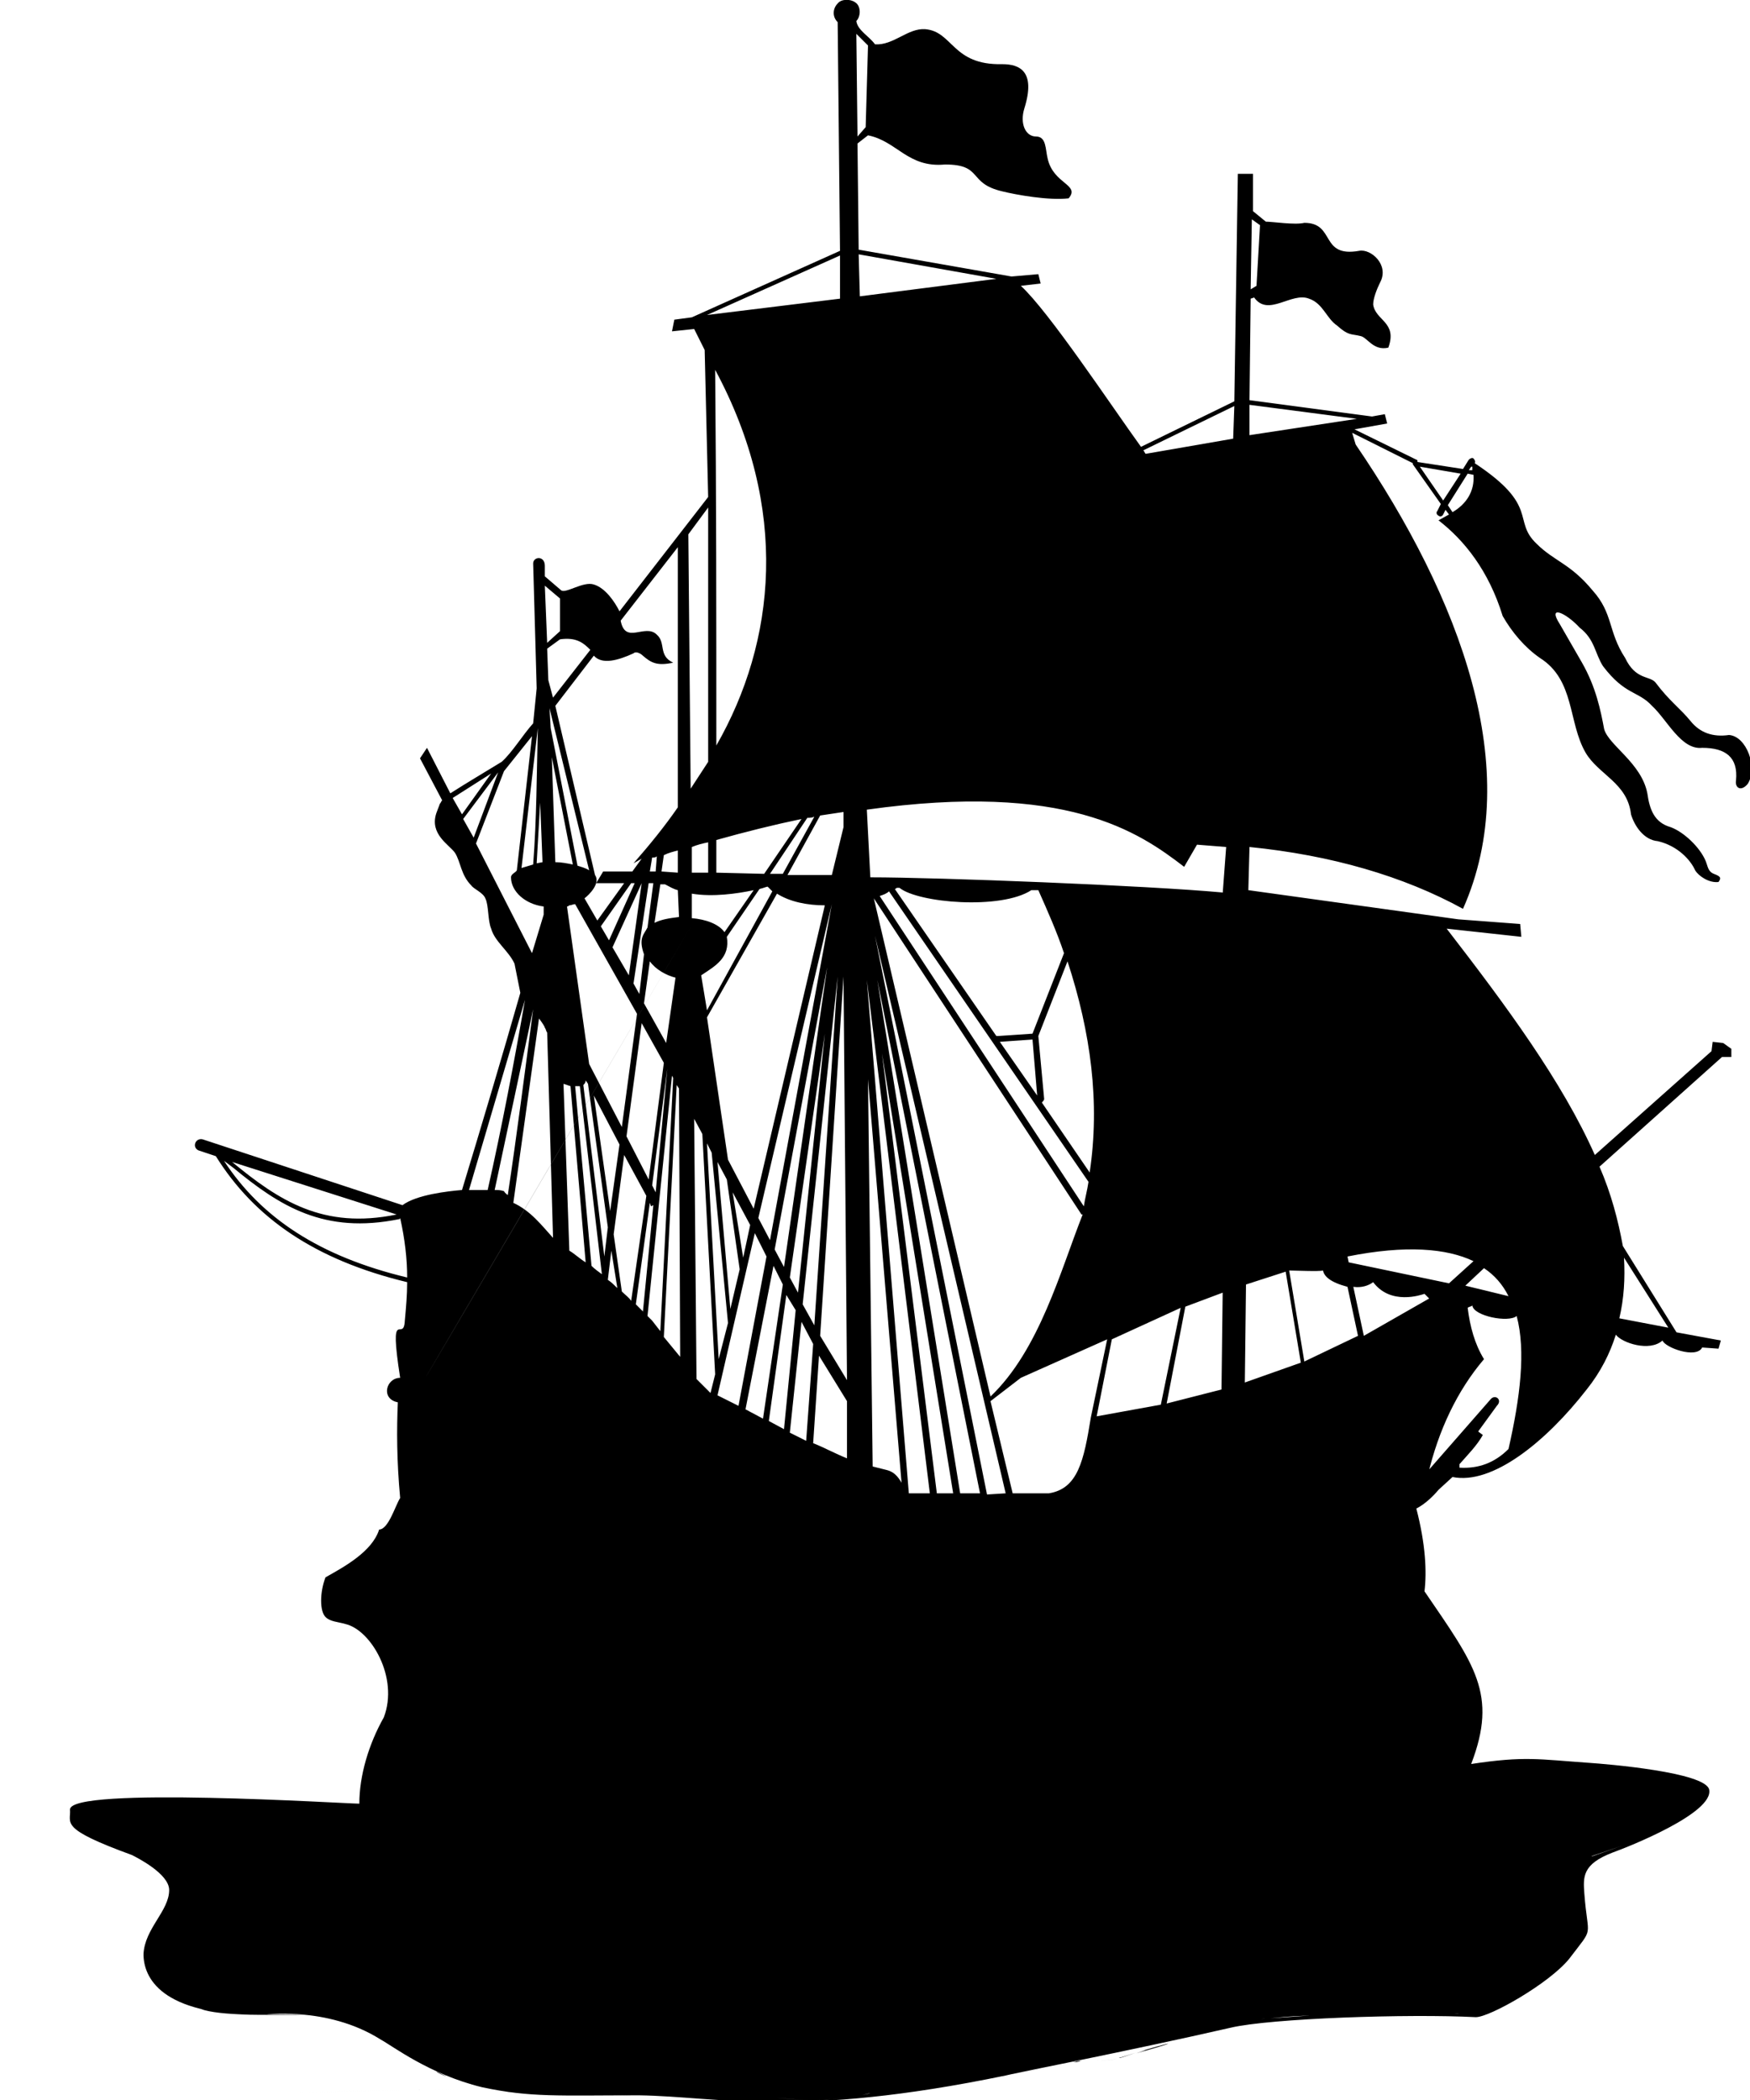 <svg xmlns="http://www.w3.org/2000/svg" version="1.1" width="15" height="18" viewBox="0 0 15 18"><path d="M6.95 18C7.32 18 7.61 17.9 7.38 17.96 7.42 17.95 7.21 18 6.95 18ZM6.66 17.98C6.75 17.99 6.86 18 6.95 18 6.86 18 6.76 17.99 6.66 17.98ZM4.95 17.96C5.31 17.97 5.63 17.95 5.93 17.95 5.64 17.95 5.31 17.97 4.95 17.96ZM4.35 17.93 4.61 17.95C4.41 17.94 4.35 17.93 4.35 17.93ZM4.19 17.9c-2.79 0.06-1.4 0.03 0 0zM7.91 17.89C8.03 17.88 8.97 17.74 9.18 17.68 9.24 17.66 9.32 17.66 9.2 17.68 9.25 17.67 9.21 17.67 9.18 17.68 8.97 17.74 8.04 17.88 7.92 17.89L7.9 17.89ZM3.77 17.77 3.83 17.8C3.75 17.77 3.71 17.74 3.77 17.77Zm5.83-0.13c0.32-0.11 0.67-0.19 0.14-0.04 0.18-0.06 0.01-0.01-0.15 0.04-0.05 0.02-0.13 0.02-0.22 0.02 0.1 0 0.17 0 0.22-0.02zm0.99-0.29c0.05-0.02 0.12-0.03 0.03 0 0.02-0.01 0 0-0.03 0.01l-0.14 0.04zm0.27-0.05c-0.03 0-0.06 0.01-0.13 0.02 0.11-0.02 0.19-0.03 0.13-0.02zm0.27-0.02c0.02 0-0.06 0-0.24 0.02 0.27-0.02 0.44-0.03 0.25-0.02zm1.36-0.02c0.12-0.01 0.24-0.03 0.33-0.07 0.01 0.01-0.15 0.06-0.34 0.07-0.25 0.02-0.62 0.01-1.12 0.01 0.52-0.01 0.88 0 1.14-0.01zM1.72 17.22c0.28 0.06 0.67 0.04 0.89 0.05l0.02 0C2.28 17.27 1.89 17.28 1.72 17.22Zm11.33-0.13c0.01 0-0.04 0.02-0.17 0.09zM3.08 15.46C3.08 15.22 3.16 14.95 3.29 14.72 3.42 14.38 3.18 13.97 2.96 13.92 2.89 13.9 2.83 13.9 2.79 13.86 2.74 13.81 2.74 13.65 2.79 13.52 2.95 13.43 3.19 13.3 3.25 13.11 3.33 13.11 3.39 12.9 3.43 12.84 3.4 12.52 3.4 12.25 3.41 12.02 3.26 11.99 3.31 11.81 3.43 11.81 3.33 11.17 3.46 11.52 3.47 11.32 3.48 11.21 3.49 11.1 3.49 10.99 2.7 10.8 2.18 10.44 1.85 9.91L1.7 9.86C1.64 9.83 1.68 9.74 1.75 9.77L3.45 10.33C3.57 10.24 3.84 10.21 3.96 10.2 4.13 9.64 4.3 9.07 4.46 8.51L4.41 8.26C4.36 8.15 4.24 8.07 4.21 7.96 4.18 7.89 4.19 7.76 4.16 7.7 4.14 7.65 4.06 7.62 4.04 7.59 3.95 7.5 3.95 7.39 3.9 7.31 3.85 7.24 3.68 7.15 3.74 6.97 3.75 6.94 3.76 6.92 3.77 6.89 3.78 6.88 3.78 6.87 3.79 6.86L3.6 6.5 3.66 6.41 3.86 6.8C4 6.71 4.17 6.61 4.3 6.53 4.39 6.45 4.48 6.3 4.57 6.2L4.6 5.9 4.57 4.83C4.57 4.77 4.67 4.76 4.67 4.85l0 0.09 0.14 0.12c0.04 0.03 0.19-0.08 0.28-0.05 0.1 0.03 0.18 0.15 0.22 0.23L6.07 4.26 6.04 3 5.95 2.82 5.76 2.84 5.78 2.74 5.93 2.72 7.2 2.15 7.18 0.19C7.13 0.14 7.14 0.07 7.18 0.03 7.21-0.01 7.29-0.01 7.33 0.02 7.38 0.05 7.38 0.14 7.34 0.18 7.35 0.26 7.45 0.31 7.5 0.38 7.66 0.39 7.78 0.24 7.93 0.25 8.17 0.27 8.16 0.56 8.59 0.55 8.74 0.55 8.88 0.61 8.78 0.93 8.74 1.06 8.79 1.17 8.88 1.17 8.97 1.17 8.96 1.28 8.98 1.36 9.03 1.58 9.26 1.58 9.16 1.7 8.99 1.72 8.71 1.67 8.59 1.64 8.29 1.57 8.43 1.41 8.1 1.41 7.78 1.44 7.69 1.21 7.44 1.16L7.35 1.23 7.36 2.14 8.67 2.37 8.9 2.35 8.92 2.43 8.75 2.45C8.99 2.67 9.52 3.47 9.78 3.83l0.8-0.39 0.03-1.95 0.13 0 0 0.32 0.11 0.09c0.06 0 0.25 0.03 0.33 0.01 0.27 0 0.13 0.3 0.47 0.24 0.1-0.02 0.26 0.12 0.18 0.27-0.03 0.06-0.06 0.14-0.06 0.19 0.02 0.14 0.21 0.15 0.13 0.37C11.77 3.01 11.72 2.89 11.66 2.88 11.58 2.86 11.56 2.88 11.46 2.79 11.37 2.73 11.34 2.6 11.22 2.56 11.07 2.5 10.87 2.72 10.75 2.55l-0.03 0.01-0.01 0.87 1.05 0.14 0.11-0.02 0.02 0.08-0.28 0.05 0.53 0.26c0.01 0 0.01 0.01 0.01 0.02l0.39 0.06 0.05-0.08c0.01-0.01 0.03-0.02 0.04-0.01 0.01 0.01 0.02 0.03 0.01 0.04h0c0.56 0.37 0.32 0.49 0.53 0.69 0.15 0.15 0.29 0.17 0.48 0.4 0.18 0.2 0.13 0.35 0.28 0.58 0.09 0.19 0.21 0.15 0.26 0.21 0.12 0.16 0.21 0.22 0.3 0.33 0.08 0.1 0.19 0.14 0.33 0.12 0.15 0.01 0.25 0.28 0.16 0.42C14.92 6.79 14.87 6.75 14.88 6.69 14.9 6.49 14.79 6.41 14.59 6.41 14.41 6.43 14.29 6.17 14.16 6.05 14.04 5.92 13.93 5.96 13.74 5.71 13.67 5.6 13.67 5.48 13.54 5.38 13.42 5.25 13.26 5.18 13.37 5.35l0.19 0.33c0.12 0.21 0.16 0.41 0.19 0.57 0.04 0.14 0.32 0.29 0.37 0.55 0.02 0.14 0.06 0.25 0.2 0.29 0.11 0.04 0.25 0.17 0.3 0.29 0.02 0.05 0.02 0.09 0.07 0.11 0.05 0.02 0.07 0.03 0.04 0.07C14.65 7.57 14.56 7.51 14.53 7.46 14.49 7.37 14.38 7.25 14.21 7.21 14.09 7.2 14.01 7.08 13.98 6.98 13.95 6.71 13.7 6.64 13.59 6.45 13.44 6.19 13.5 5.83 13.2 5.64 13.07 5.55 12.96 5.42 12.88 5.28 12.76 4.89 12.55 4.63 12.33 4.46 12.35 4.45 12.4 4.42 12.42 4.41L12.39 4.37 12.37 4.41C12.36 4.43 12.34 4.43 12.33 4.42 12.31 4.41 12.31 4.39 12.32 4.38L12.35 4.32 12.11 3.98C12.11 3.98 12.11 3.97 12.11 3.97L11.59 3.71 11.62 3.81v0C12.52 5.13 13.07 6.6 12.54 7.79 12.03 7.51 11.41 7.33 10.71 7.26L10.7 7.63 12.5 7.88l0.53 0.04 0.01 0.11L12.4 7.96c0.51 0.66 0.99 1.31 1.27 1.94l1-0.89 0.01-0.08 0.09 0.01 0.07 0.05 0 0.07-0.08 0-1.05 0.94c0.1 0.23 0.16 0.46 0.2 0.68l0.46 0.74 0.38 0.07-0.02 0.07-0.14-0.01c-0.05 0.1-0.32 0-0.34-0.06-0.11 0.1-0.35 0.02-0.4-0.05-0.05 0.16-0.13 0.32-0.25 0.47-0.35 0.45-0.81 0.82-1.15 0.75l-0.12 0.11c-0.1 0.12-0.19 0.16-0.19 0.16 0.08 0.31 0.09 0.54 0.07 0.71 0.43 0.63 0.63 0.88 0.4 1.48 0.46-0.07 0.58-0.04 1.01-0.01 0.15 0.01 1 0.08 1.03 0.23 0.04 0.2-0.69 0.49-0.83 0.54-0.26 0.1-0.25 0.21-0.24 0.35 0.03 0.4 0.09 0.27-0.13 0.56-0.17 0.21-0.68 0.5-0.8 0.5C12.07 17.26 10.89 17.3 10.55 17.38 9.63 17.59 8.69 17.77 8.62 17.79 6.83 18.16 6.16 17.97 5.48 17.96 4.79 17.96 4.55 17.98 4.13 17.89 3.68 17.78 3.37 17.54 3.26 17.48 2.8 17.19 2.25 17.27 2.22 17.27 1.38 17.27 1.23 16.95 1.23 16.75 1.24 16.53 1.45 16.38 1.45 16.2 1.45 16.06 1.17 15.92 1.13 15.9 0.5 15.67 0.61 15.63 0.6 15.51 0.6 15.31 2.96 15.46 3.08 15.46Zm10.57 0.45c0.08-0.03 0.37-0.12 0.6-0.24-0.09 0.07-0.49 0.2-0.61 0.24 0 0 0 0 0.01 0zM8.17 12.8 7.56 9.03 8.03 12.8Zm0.45 0-1.12-4.78 0.96 4.79zm0.06 0 0.31 0C9.24 12.76 9.29 12.52 9.35 12.15L9.49 11.48 8.75 11.81 8.49 12.01Zm3.54-0.17 0.56-0.64c0.04-0.04 0.1 0.01 0.05 0.06l-0.16 0.22 0.04 0.03c-0.05 0.09-0.13 0.17-0.2 0.25 0 0.01 0 0.02 0 0.03 0.16 0.01 0.3-0.04 0.42-0.16 0.1-0.44 0.15-0.84 0.07-1.14-0.07 0.06-0.37 0-0.38-0.09-0.01 0.01-0.03 0.01-0.04 0.02 0.02 0.16 0.06 0.31 0.14 0.44-0.23 0.27-0.39 0.61-0.48 0.99zM7.73 12.74 7.44 9.25l0.04 3.32 0.12 0.03c0.08 0.02 0.11 0.08 0.14 0.13zM7.26 12.5 7.26 12.01 7.02 11.62 6.97 12.37c0.1 0.04 0.19 0.09 0.29 0.13zM6.72 12.25 6.82 11.23 6.74 11.1 6.59 12.18Zm-0.18-0.09 0.17-1.15-0.08-0.16L6.39 12.08ZM9.95 12.04 10.12 11.21 9.53 11.48 9.4 12.14Zm-3.62 0.01 0.24-1.28-0.1-0.2-0.32 1.39zM9.27 10.41 7.49 7.7 8.49 11.97c0.42-0.4 0.6-1.08 0.79-1.56zm1.2 1.5 0.01-0.83-0.32 0.12-0.16 0.83zM6.09 11.94 6.13 11.78 6.02 9.72 5.95 9.59 5.97 11.82Zm5.06-0.26-0.13-0.78-0.34 0.11-0.01 0.84zM7.26 11.83 7.23 8.37 7.03 11.45ZM6.16 11.65 6.24 11.34 6.1 9.88 6.06 9.8ZM5.83 11.63 5.82 9.33 5.8 9.3 5.69 11.46ZM6.91 12.35 6.97 11.52 6.87 11.33 6.77 12.28ZM12.25 11.13 12.21 11.09c-0.03 0.01-0.29 0.1-0.44-0.1-0.04 0.03-0.1 0.05-0.17 0.04l0.09 0.42zm-6.59 0.28 0.11-2.17-0.01-0.02-0.21 2.06c0.01 0.01 0.03 0.03 0.04 0.04zm8.64-0.03-0.38-0.6c0.01 0.18 0 0.35-0.04 0.52zM5.51 11.25 5.6 10.33 5.58 10.34 5.57 10.31 5.45 11.18c0.02 0.02 0.04 0.04 0.06 0.06zm1.47 0.11 0.2-2.99-0.3 2.81zM6.26 11.22 6.34 10.88 6.23 10.11 6.15 9.96ZM5.41 11.15 5.54 10.25 5.35 9.9 5.26 10.58 5.33 11.07c0.03 0.03 0.06 0.05 0.08 0.08zM12.72 10.87 12.56 11.02 12.93 11.11c-0.05-0.1-0.12-0.18-0.21-0.24zm-1.08 0.58-0.09-0.42c-0.15-0.04-0.2-0.09-0.21-0.14-0.03 0.01-0.25 0-0.29 0l0.13 0.78zM5.29 11.03 5.24 10.72 5.21 10.97c0.03 0.02 0.05 0.04 0.08 0.07zm7.13-0.03 0.21-0.19c-0.23-0.11-0.58-0.14-1.08-0.04l0.01 0.05zm-5.58 0.08 0.23-2.22-0.3 2.09zM3.43 10.44C3.43 10.44 3.43 10.45 3.42 10.45 2.78 10.58 2.4 10.34 2 10.01L1.92 9.95 1.92 9.95c0.32 0.49 0.82 0.82 1.57 1C3.49 10.79 3.47 10.62 3.43 10.44ZM5.16 10.93 4.97 9.31H4.93l0.14 1.54c0.03 0.03 0.06 0.05 0.1 0.08zM6.72 10.86 7.09 8.29 6.64 10.71ZM5.02 10.82 4.89 9.31 4.83 9.29 4.88 10.72c0.05 0.03 0.09 0.07 0.14 0.1zM6.37 10.78 6.43 10.5 6.28 10.22ZM5.18 10.77 5.21 10.52 5.04 9.29 5.02 9.26C5.02 9.28 5.01 9.29 5 9.3ZM6.6 10.63 7.13 7.75 6.5 10.44ZM4.74 10.6 4.69 8.85C4.68 8.84 4.68 8.82 4.67 8.81 4.67 8.8 4.65 8.77 4.62 8.73L4.4 10.31c0.15 0.07 0.24 0.19 0.34 0.3zM3.4 10.41 1.99 9.96c0.4 0.33 0.78 0.58 1.41 0.45zM5.23 10.38 5.31 9.81 5.09 9.39ZM6.46 10.36 7.07 7.76C6.92 7.76 6.77 7.73 6.66 7.66L6.06 8.72 6.24 9.94ZM9.33 10.13 7.62 7.64C7.6 7.66 7.57 7.67 7.54 7.68l1.75 2.66C9.3 10.27 9.32 10.2 9.33 10.13ZM4.35 10.26C4.43 9.73 4.5 9.18 4.57 8.65l-0.33 1.55c0.03 0 0.05 0 0.08 0.01 0.01 0.02 0.03 0.03 0.04 0.04zM5.62 10.22 5.72 9.16V9.16L5.59 10.16ZM4.18 10.2C4.3 9.67 4.41 9.09 4.5 8.57L4.02 10.2c0.05 0 0.1 0 0.15 0zM5.56 10.11 5.69 9.11 5.5 8.77 5.37 9.74ZM9.15 8.24 8.9 8.88V8.88L8.95 9.42C8.95 9.43 8.94 9.44 8.93 9.45L9.34 10.05C9.43 9.45 9.35 8.85 9.15 8.24ZM5.33 9.66 5.46 8.69 4.93 7.75C4.91 7.75 4.9 7.76 4.88 7.76 4.87 7.77 4.86 7.77 4.86 7.77L5.05 9.12ZM8.89 9.39 8.85 8.91 8.57 8.93ZM8.4 12.8 7.52 8.4 8.23 12.8Zm-0.43 0L7.43 8.4 7.79 12.8ZM5.71 8.94 5.79 8.38C5.71 8.36 5.62 8.31 5.57 8.24L5.52 8.6ZM8.55 8.88 8.85 8.86 9.12 8.17C9.06 7.99 8.98 7.81 8.9 7.63H8.84C8.58 7.8 7.87 7.74 7.71 7.61L7.69 7.61C7.68 7.61 7.68 7.62 7.67 7.62L8.54 8.88C8.54 8.88 8.55 8.88 8.55 8.88ZM6.06 8.66 6.62 7.64C6.61 7.63 6.6 7.62 6.58 7.6 6.57 7.6 6.55 7.61 6.51 7.62L6.23 8.03C6.26 8.21 6.13 8.28 6.01 8.36ZM5.48 8.52 5.52 8.18C5.47 8.04 5.52 8.01 5.55 7.95L5.6 7.57 5.56 7.57 5.43 8.43ZM5.39 8.36 5.5 7.57H5.5L5.25 8.12ZM4.56 8.17 4.66 7.84 4.66 7.77C4.5 7.75 4.38 7.64 4.38 7.52 4.38 7.49 4.42 7.48 4.43 7.46L4.56 6.31 4.32 6.61 4.08 7.23ZM5.94 7.91c-3.96 6.73-1.98 3.37 0 0zM5.22 8.06 5.44 7.57 5.41 7.57 5.15 7.94ZM6.21 7.99 6.46 7.63C6.32 7.66 6.11 7.69 5.93 7.66L5.93 7.87C6.05 7.88 6.16 7.92 6.21 7.99ZM5.82 7.86 5.81 7.63C5.77 7.62 5.74 7.6 5.7 7.58L5.66 7.58 5.61 7.91C5.67 7.88 5.74 7.87 5.82 7.86ZM5.12 7.89 5.35 7.57 5.11 7.57 5.17 7.47 5.42 7.47 5.5 7.36 5.43 7.4C5.57 7.24 5.7 7.08 5.81 6.92L5.81 4.69 5.32 5.32C5.36 5.53 5.53 5.34 5.63 5.44 5.71 5.51 5.64 5.62 5.77 5.68 5.63 5.71 5.58 5.68 5.51 5.62 5.49 5.6 5.45 5.58 5.43 5.6 5.3 5.66 5.16 5.7 5.09 5.62L4.76 6.05 5.1 7.5C5.15 7.57 5.05 7.67 5.01 7.7Zm5.36-0.23 0.03-0.4-0.25-0.02-0.11 0.19c-0.39-0.3-1.01-0.73-2.72-0.49l0.03 0.58C8.04 7.52 9.83 7.59 10.48 7.65ZM7.13 7.5 7.23 7.09 7.23 6.96C7.16 6.97 7.1 6.98 7.03 6.99L6.75 7.5ZM6.71 7.49 6.98 7C6.96 7.01 6.94 7.01 6.92 7.01L6.6 7.49ZM6.55 7.49 6.87 7.02C6.63 7.07 6.39 7.13 6.14 7.2V7.48ZM6.07 7.48 6.07 7.22C6.02 7.23 5.98 7.24 5.93 7.26L5.93 7.48ZM5.81 7.48 5.81 7.29C5.77 7.3 5.73 7.31 5.69 7.33L5.67 7.47ZM5.62 7.47 5.63 7.34C5.62 7.35 5.61 7.35 5.59 7.35L5.57 7.47ZM5.05 7.46 4.71 6.07 4.72 6.24 4.95 7.42C4.98 7.43 5.02 7.44 5.05 7.46ZM4.57 7.41C4.6 7.02 4.6 6.63 4.61 6.24L4.47 7.44ZM4.91 7.41 4.73 6.49 4.76 7.39c0.05 0 0.1 0.01 0.15 0.02zM4.65 7.39 4.63 6.88 4.6 7.4ZM4.06 7.18 4.27 6.62 3.97 7.02ZM3.96 6.98 4.21 6.63 3.88 6.84Zm2.11-0.45 0-2.18-0.17 0.23L5.92 6.76ZM6.13 3.17C6.14 4.25 6.14 5.32 6.14 6.39 6.65 5.5 6.77 4.36 6.13 3.17ZM4.74 5.98 5.06 5.57C5 5.51 4.94 5.46 4.8 5.48L4.69 5.56 4.7 5.83ZM4.69 5.51 4.8 5.41C4.8 5.32 4.8 5.2 4.8 5.13L4.67 5.02Zm7.94-1.44-0.05-0.01-0.17 0.27 0.04 0.06c0.12-0.07 0.19-0.18 0.18-0.32zM12.37 4.29 12.52 4.06 12.17 4Zm0.24-0.29-0.02 0.03 0.03 0C12.62 4.02 12.62 4.01 12.62 4ZM9.82 3.89 10.57 3.76 10.58 3.48 9.8 3.86C9.81 3.87 9.81 3.88 9.82 3.89ZM10.71 3.73 11.63 3.59 10.71 3.47ZM6.06 2.7 7.2 2.56 7.2 2.19ZM7.37 2.54 8.54 2.39 7.36 2.18ZM10.72 2.48 10.77 2.45 10.8 1.93 10.73 1.88ZM7.35 1.17 7.42 1.09 7.44 0.39 7.34 0.29Z" fill="#000"/></svg>